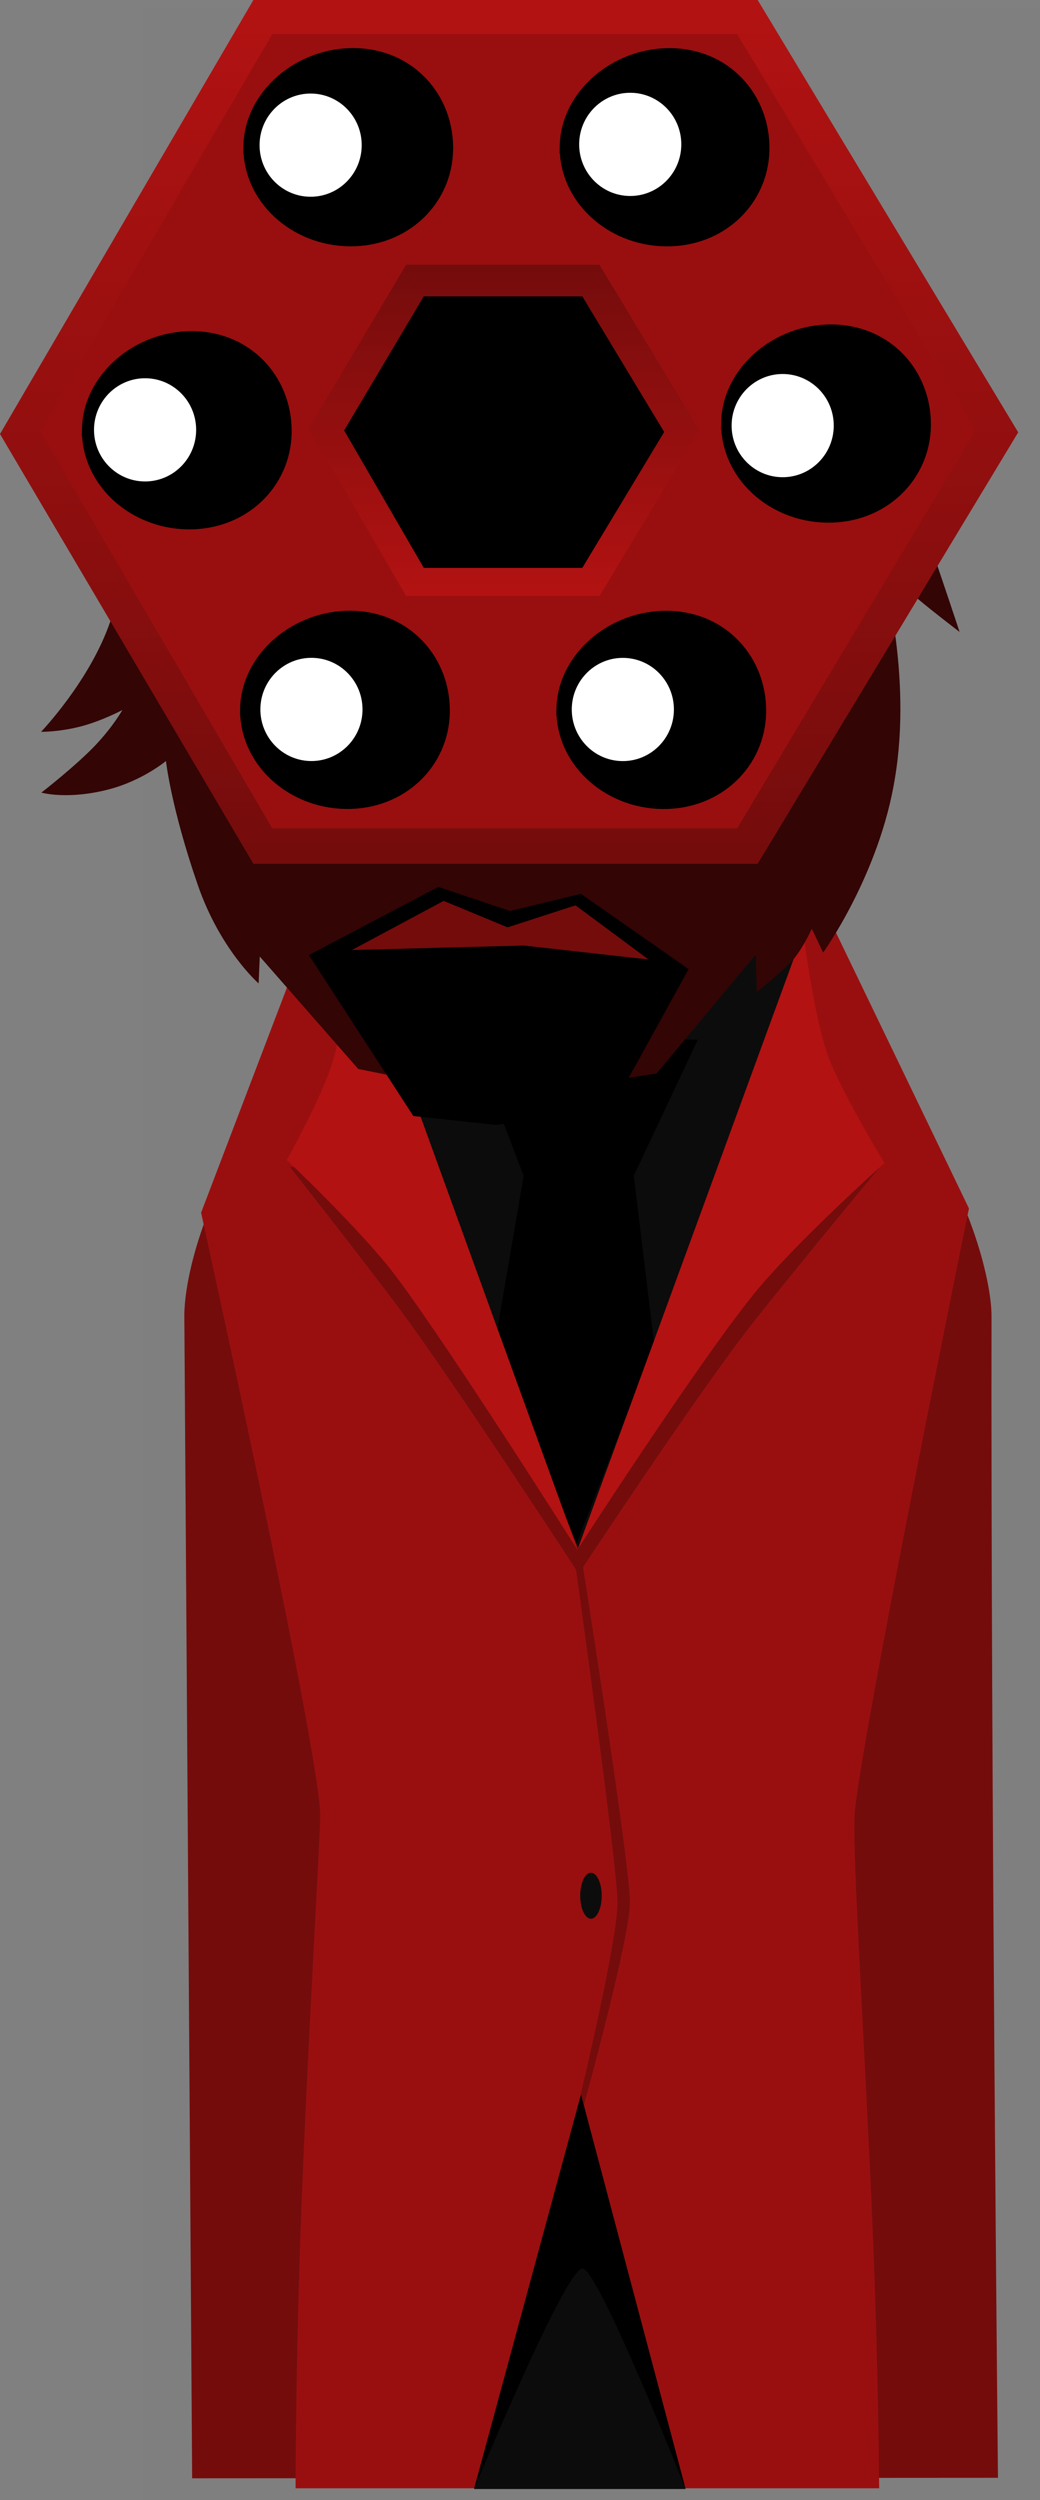 <svg version="1.1" xmlns="http://www.w3.org/2000/svg" xmlns:xlink="http://www.w3.org/1999/xlink" width="105.716" height="253.946" viewBox="0,0,105.716,253.946"><rect x="0" y="0" width="105.716" height="253.946" fill="#808080" stroke="none"/><defs><linearGradient x1="231.583" y1="52.667" x2="231.583" y2="140.407" gradientUnits="userSpaceOnUse" id="color-1"><stop offset="0" stop-color="#b31212"/><stop offset="1" stop-color="#740c0c"/></linearGradient><linearGradient x1="231.081" y1="113.201" x2="231.081" y2="79.553" gradientUnits="userSpaceOnUse" id="color-2"><stop offset="0" stop-color="#b31212"/><stop offset="1" stop-color="#740c0c"/></linearGradient></defs><g transform="translate(-180.833,-52.667)"><g data-paper-data="{&quot;isPaintingLayer&quot;:true}" fill-rule="nonzero" stroke-linejoin="miter" stroke-miterlimit="10" stroke-dasharray="" stroke-dashoffset="0" style="mix-blend-mode: normal"><g><path d="M195.367,306.613v-253.225h91.182v253.225z" fill-opacity="0.01" fill="#000000" stroke="none" stroke-width="0" stroke-linecap="butt"/><path d="M200.364,304.392c0,0 -0.635,-94.384 -0.793,-118.012c-0.055,-8.153 9.187,-36.761 41.202,-36.921c31.602,-0.158 40.857,29.487 40.849,36.897c-0.077,46.243 0.654,117.986 0.654,117.986z" fill="#740c0c" stroke="#000000" stroke-width="0" stroke-linecap="butt"/><path d="M210.878,305.406c0,0 0.004,-12.944 0.559,-27.595c0.668,-17.614 1.91,-37.698 1.941,-40.727c0.063,-6.093 -12.104,-61.244 -12.104,-61.244l13.556,-35.514h47.571l16.926,35.085c0,0 -11.28,55.235 -11.626,61.673c-0.216,4.019 1.065,23.847 1.81,41.294c0.607,14.221 0.69,27.028 0.69,27.028z" fill="#990f0f" stroke="#000000" stroke-width="0" stroke-linecap="butt"/><path d="M270.401,171.048c0,0 -8.384,10.096 -12.974,15.901c-5.557,7.027 -17.768,25.566 -17.768,25.566c0,0 -12.821,-19.662 -18.118,-26.771c-4.082,-5.477 -11.239,-14.545 -11.239,-14.545z" fill="#740c0c" stroke="#000000" stroke-width="0" stroke-linecap="round"/><path d="M262.523,147.926l-22.932,61.985l-23.068,-61.985z" fill="#0c0c0c" stroke="#000000" stroke-width="0" stroke-linecap="round"/><path d="M251.773,158.259l-6.513,13.822l2.067,17.097l-7.895,20.308l-8.24,-20.661l2.871,-16.725l-5.29,-13.841z" fill="#000000" stroke="#000000" stroke-width="0" stroke-linecap="round"/><path d="M216.988,147.9l22.583,62.25c0,0 -13.06,-20.644 -18.52,-27.888c-3.485,-4.624 -11.064,-11.762 -11.064,-11.762c0,0 3.559,-6.365 4.664,-9.997c1.217,-3.999 2.336,-12.603 2.336,-12.603z" fill="#b31212" stroke="#000000" stroke-width="0" stroke-linecap="round"/><path d="M270.738,170.8c0,0 -9.101,8.114 -13.368,13.416c-5.789,7.194 -17.807,25.797 -17.807,25.797l22.924,-62.614c0,0 1.079,8.751 2.609,12.773c1.369,3.598 5.641,10.627 5.641,10.627z" data-paper-data="{&quot;index&quot;:null}" fill="#b31212" stroke="#000000" stroke-width="0" stroke-linecap="round"/><path d="M229.023,305.481l10.867,-40.056l10.633,40.056z" data-paper-data="{&quot;index&quot;:null}" fill="#0c0c0c" stroke="#000000" stroke-width="0" stroke-linecap="round"/><path d="M239.839,265.467c0,0 3.798,-15.805 3.762,-19.581c-0.039,-4.061 -4.333,-34.619 -4.333,-34.619l0.666,-0.473c0,0 4.975,31.364 4.93,35.148c-0.044,3.784 -4.686,20.568 -4.686,20.568l-0.339,-1.043z" fill="#740c0c" stroke="#000000" stroke-width="0" stroke-linecap="round"/><path d="M239.811,245.222c0,-1.29 0.489,-2.336 1.093,-2.336c0.604,0 1.093,1.046 1.093,2.336c0,1.29 -0.489,2.336 -1.093,2.336c-0.604,0 -1.093,-1.046 -1.093,-2.336z" fill="#0c0c0c" stroke="none" stroke-width="0.5" stroke-linecap="butt"/><path d="M229.023,305.481l10.867,-40.056l10.633,40.056c0,0 -8.873,-22.4 -10.478,-22.4c-1.762,0 -11.022,22.4 -11.022,22.4z" data-paper-data="{&quot;index&quot;:null}" fill="#000000" stroke="#000000" stroke-width="0" stroke-linecap="round"/></g><path d="M188.427,105.299c0,0 6.163,-6.096 6.292,-6.987c0.337,-2.337 -0.168,-41.351 35.968,-42.793c44.636,-0.94 39.015,36.385 41.531,43.427c3.45,9.656 6.157,17.91 6.157,17.91c0,0 -2.767,-2.114 -4.08,-3.226c-1.224,-1.037 -3.801,-3.238 -3.801,-3.238c0,0 3.091,10.652 1.311,21.302c-1.562,9.759 -7.298,17.73 -7.298,17.73l-1.155,-2.416c0,0 -1.023,2.262 -2.16,3.43c-1.137,1.168 -3.439,2.998 -3.439,2.998l-0.092,-3.813l-10.088,12.087l-15.928,2.423l-14.393,-2.887l-10.013,-11.421l-0.116,2.733c0,0 -3.895,-3.389 -6.181,-9.992c-2.725,-7.87 -3.239,-12.602 -3.239,-12.602c0,0 -2.339,1.955 -5.717,2.856c-4.233,1.129 -6.947,0.355 -6.947,0.355c0,0 3.608,-2.797 5.584,-4.91c1.76,-1.882 2.647,-3.476 2.647,-3.476c0,0 -2.108,1.117 -4.233,1.665c-2.217,0.573 -4.03,0.546 -4.03,0.546c0,0 4.975,-5.185 7.031,-11.193c1.941,-5.673 2.1,-11.279 2.1,-11.279c0,0 -1.362,0.681 -3.33,0.818c-1.248,0.087 -2.378,-0.05 -2.378,-0.05z" fill="#330505" stroke="none" stroke-width="1.5" stroke-linecap="butt"/><path d="" fill="#ffffff" stroke="none" stroke-width="1.5" stroke-linecap="butt"/><g stroke="none" stroke-linecap="butt"><path d="M206.591,140.407l-25.758,-43.656l25.758,-44.085h51.259l26.484,43.914l-26.484,43.826z" fill="url(#color-1)" stroke-width="NaN"/><path d="M208.507,136.797l-23.582,-40.329l23.582,-40.333h47.261l24.246,40.204l-24.246,40.457z" fill="#990f0f" stroke-width="NaN"/></g><g stroke-linecap="butt"><path d="M189.861,96.295c0.074,-5.133 5.028,-9.376 10.612,-9.294c5.584,0.082 9.381,4.458 9.308,9.59c-0.074,5.133 -4.285,9.228 -9.869,9.146c-5.584,-0.082 -10.124,-4.309 -10.05,-9.442z" fill="#000000" stroke="#000000" stroke-width="1.4"/><path d="M190.39,96.252c0.042,-2.894 2.399,-5.207 5.266,-5.165c2.867,0.042 5.157,2.422 5.115,5.317c-0.042,2.894 -2.399,5.207 -5.266,5.165c-2.867,-0.042 -5.157,-2.422 -5.115,-5.317z" fill="#ffffff" stroke="none" stroke-width="1.5"/></g><g stroke-linecap="butt"><path d="M254.84,95.614c0.074,-5.133 5.028,-9.376 10.612,-9.294c5.584,0.082 9.381,4.458 9.308,9.59c-0.074,5.133 -4.285,9.228 -9.869,9.146c-5.584,-0.082 -10.124,-4.309 -10.05,-9.442z" fill="#000000" stroke="#000000" stroke-width="1.4"/><path d="M255.202,95.821c0.042,-2.894 2.399,-5.207 5.266,-5.165c2.867,0.042 5.157,2.422 5.115,5.317c-0.042,2.894 -2.399,5.207 -5.266,5.165c-2.867,-0.042 -5.157,-2.422 -5.115,-5.317z" fill="#ffffff" stroke="none" stroke-width="1.5"/></g><g stroke-linecap="butt"><path d="M205.939,124.693c0.074,-5.133 5.028,-9.376 10.612,-9.294c5.584,0.082 9.381,4.458 9.308,9.59c-0.074,5.133 -4.285,9.228 -9.869,9.146c-5.584,-0.082 -10.124,-4.309 -10.05,-9.442z" fill="#000000" stroke="#000000" stroke-width="1.4"/><path d="M207.301,124.65c0.042,-2.894 2.399,-5.207 5.266,-5.165c2.867,0.042 5.157,2.422 5.115,5.317c-0.042,2.894 -2.399,5.207 -5.266,5.165c-2.867,-0.042 -5.157,-2.422 -5.115,-5.317z" fill="#ffffff" stroke="none" stroke-width="1.5"/></g><g stroke-linecap="butt"><path d="M238.093,124.698c0.074,-5.133 5.028,-9.376 10.612,-9.294c5.584,0.082 9.381,4.458 9.308,9.59c-0.074,5.133 -4.285,9.228 -9.869,9.146c-5.584,-0.082 -10.124,-4.309 -10.05,-9.442z" fill="#000000" stroke="#000000" stroke-width="1.4"/><path d="M238.954,124.655c0.042,-2.894 2.399,-5.207 5.266,-5.165c2.867,0.042 5.157,2.422 5.115,5.317c-0.042,2.894 -2.399,5.207 -5.266,5.165c-2.867,-0.042 -5.157,-2.422 -5.115,-5.317z" fill="#ffffff" stroke="none" stroke-width="1.5"/></g><g stroke-linecap="butt"><path d="M206.274,67.544c0.074,-5.133 5.028,-9.376 10.612,-9.294c5.584,0.082 9.381,4.458 9.308,9.59c-0.074,5.133 -4.285,9.228 -9.869,9.146c-5.584,-0.082 -10.124,-4.309 -10.05,-9.442z" fill="#000000" stroke="#000000" stroke-width="1.4"/><path d="M207.219,67.334c0.042,-2.894 2.399,-5.207 5.266,-5.165c2.867,0.042 5.157,2.422 5.115,5.317c-0.042,2.894 -2.399,5.207 -5.266,5.165c-2.867,-0.042 -5.157,-2.422 -5.115,-5.317z" fill="#ffffff" stroke="none" stroke-width="1.5"/></g><g stroke-linecap="butt"><path d="M238.428,67.549c0.074,-5.133 5.028,-9.376 10.612,-9.294c5.584,0.082 9.381,4.458 9.308,9.59c-0.074,5.133 -4.285,9.228 -9.869,9.146c-5.584,-0.082 -10.124,-4.309 -10.05,-9.442z" fill="#000000" stroke="#000000" stroke-width="1.4"/><path d="M239.706,67.256c0.042,-2.894 2.399,-5.207 5.266,-5.165c2.867,0.042 5.157,2.422 5.115,5.317c-0.042,2.894 -2.399,5.207 -5.266,5.165c-2.867,-0.042 -5.157,-2.422 -5.115,-5.317z" fill="#ffffff" stroke="none" stroke-width="1.5"/></g><g stroke="none" stroke-linecap="butt"><path d="M241.77,79.553l10.156,16.807l-10.156,16.841h-19.657l-9.878,-17.034l9.878,-16.614z" fill="url(#color-2)" stroke-width="NaN"/><path d="M240.023,82.769l8.325,13.776l-8.325,13.804h-16.112l-8.097,-13.962l8.097,-13.618z" fill="#000000" stroke-width="NaN"/></g><g stroke="none" stroke-linecap="butt"><path d="M250.829,151.104l-7.942,14.398l-11.633,1.426l-8.406,-0.903l-10.611,-16.349l13.151,-6.921l7.292,2.453l7.199,-1.75z" fill="#000000" stroke-width="0"/><path d="M225.932,144.173l7.117,2.946l0.492,1.202l1.212,0.366l-18.153,0.478z" data-paper-data="{&quot;noHover&quot;:false,&quot;origItem&quot;:[&quot;Path&quot;,{&quot;applyMatrix&quot;:true,&quot;segments&quot;:[[[358.34969,396.24231],[0,0],[-0.11718,0.1218]],[[356.84969,397.19387],[0.71094,-0.40346],[-1.11718,0.64706]],[[356.08407,398.11499],[-0.45312,-0.15226],[0.625,0.19792]],[[360.99033,398.21395],[-0.1875,0.1751],[0.07032,-0.07612]],[[360.84971,397.29283],[0.14062,0.4187],[-0.16406,-0.50242]],[[359.87315,396.26513],[0.47656,0.1751],[-0.90626,-0.31972]],[[358.34971,396.24229],[0.3125,-0.31972],[0,0]]],&quot;closed&quot;:true,&quot;fillColor&quot;:[0,0,0]}]}" fill="#740c0c" stroke-width="0.5"/><path d="M239.335,144.623l7.42,5.501l-14.063,-1.573l-1.771,-1.199z" data-paper-data="{&quot;noHover&quot;:false,&quot;origItem&quot;:[&quot;Path&quot;,{&quot;applyMatrix&quot;:true,&quot;segments&quot;:[[[362.53719,397.58973],[0,-1.72044],[0,0.39586]],[[363.32625,398.43473],[-0.5703,-0.22078],[0.92968,0.35018]],[[366.68563,398.51085],[-0.19532,0.32734],[0.07032,-0.1218]],[[365.54501,397.26239],[0.71094,0.57856],[-1.85938,-1.49206]]],&quot;closed&quot;:true,&quot;fillColor&quot;:[0,0,0]}]}" fill="#740c0c" stroke-width="0.5"/></g></g></g></svg>